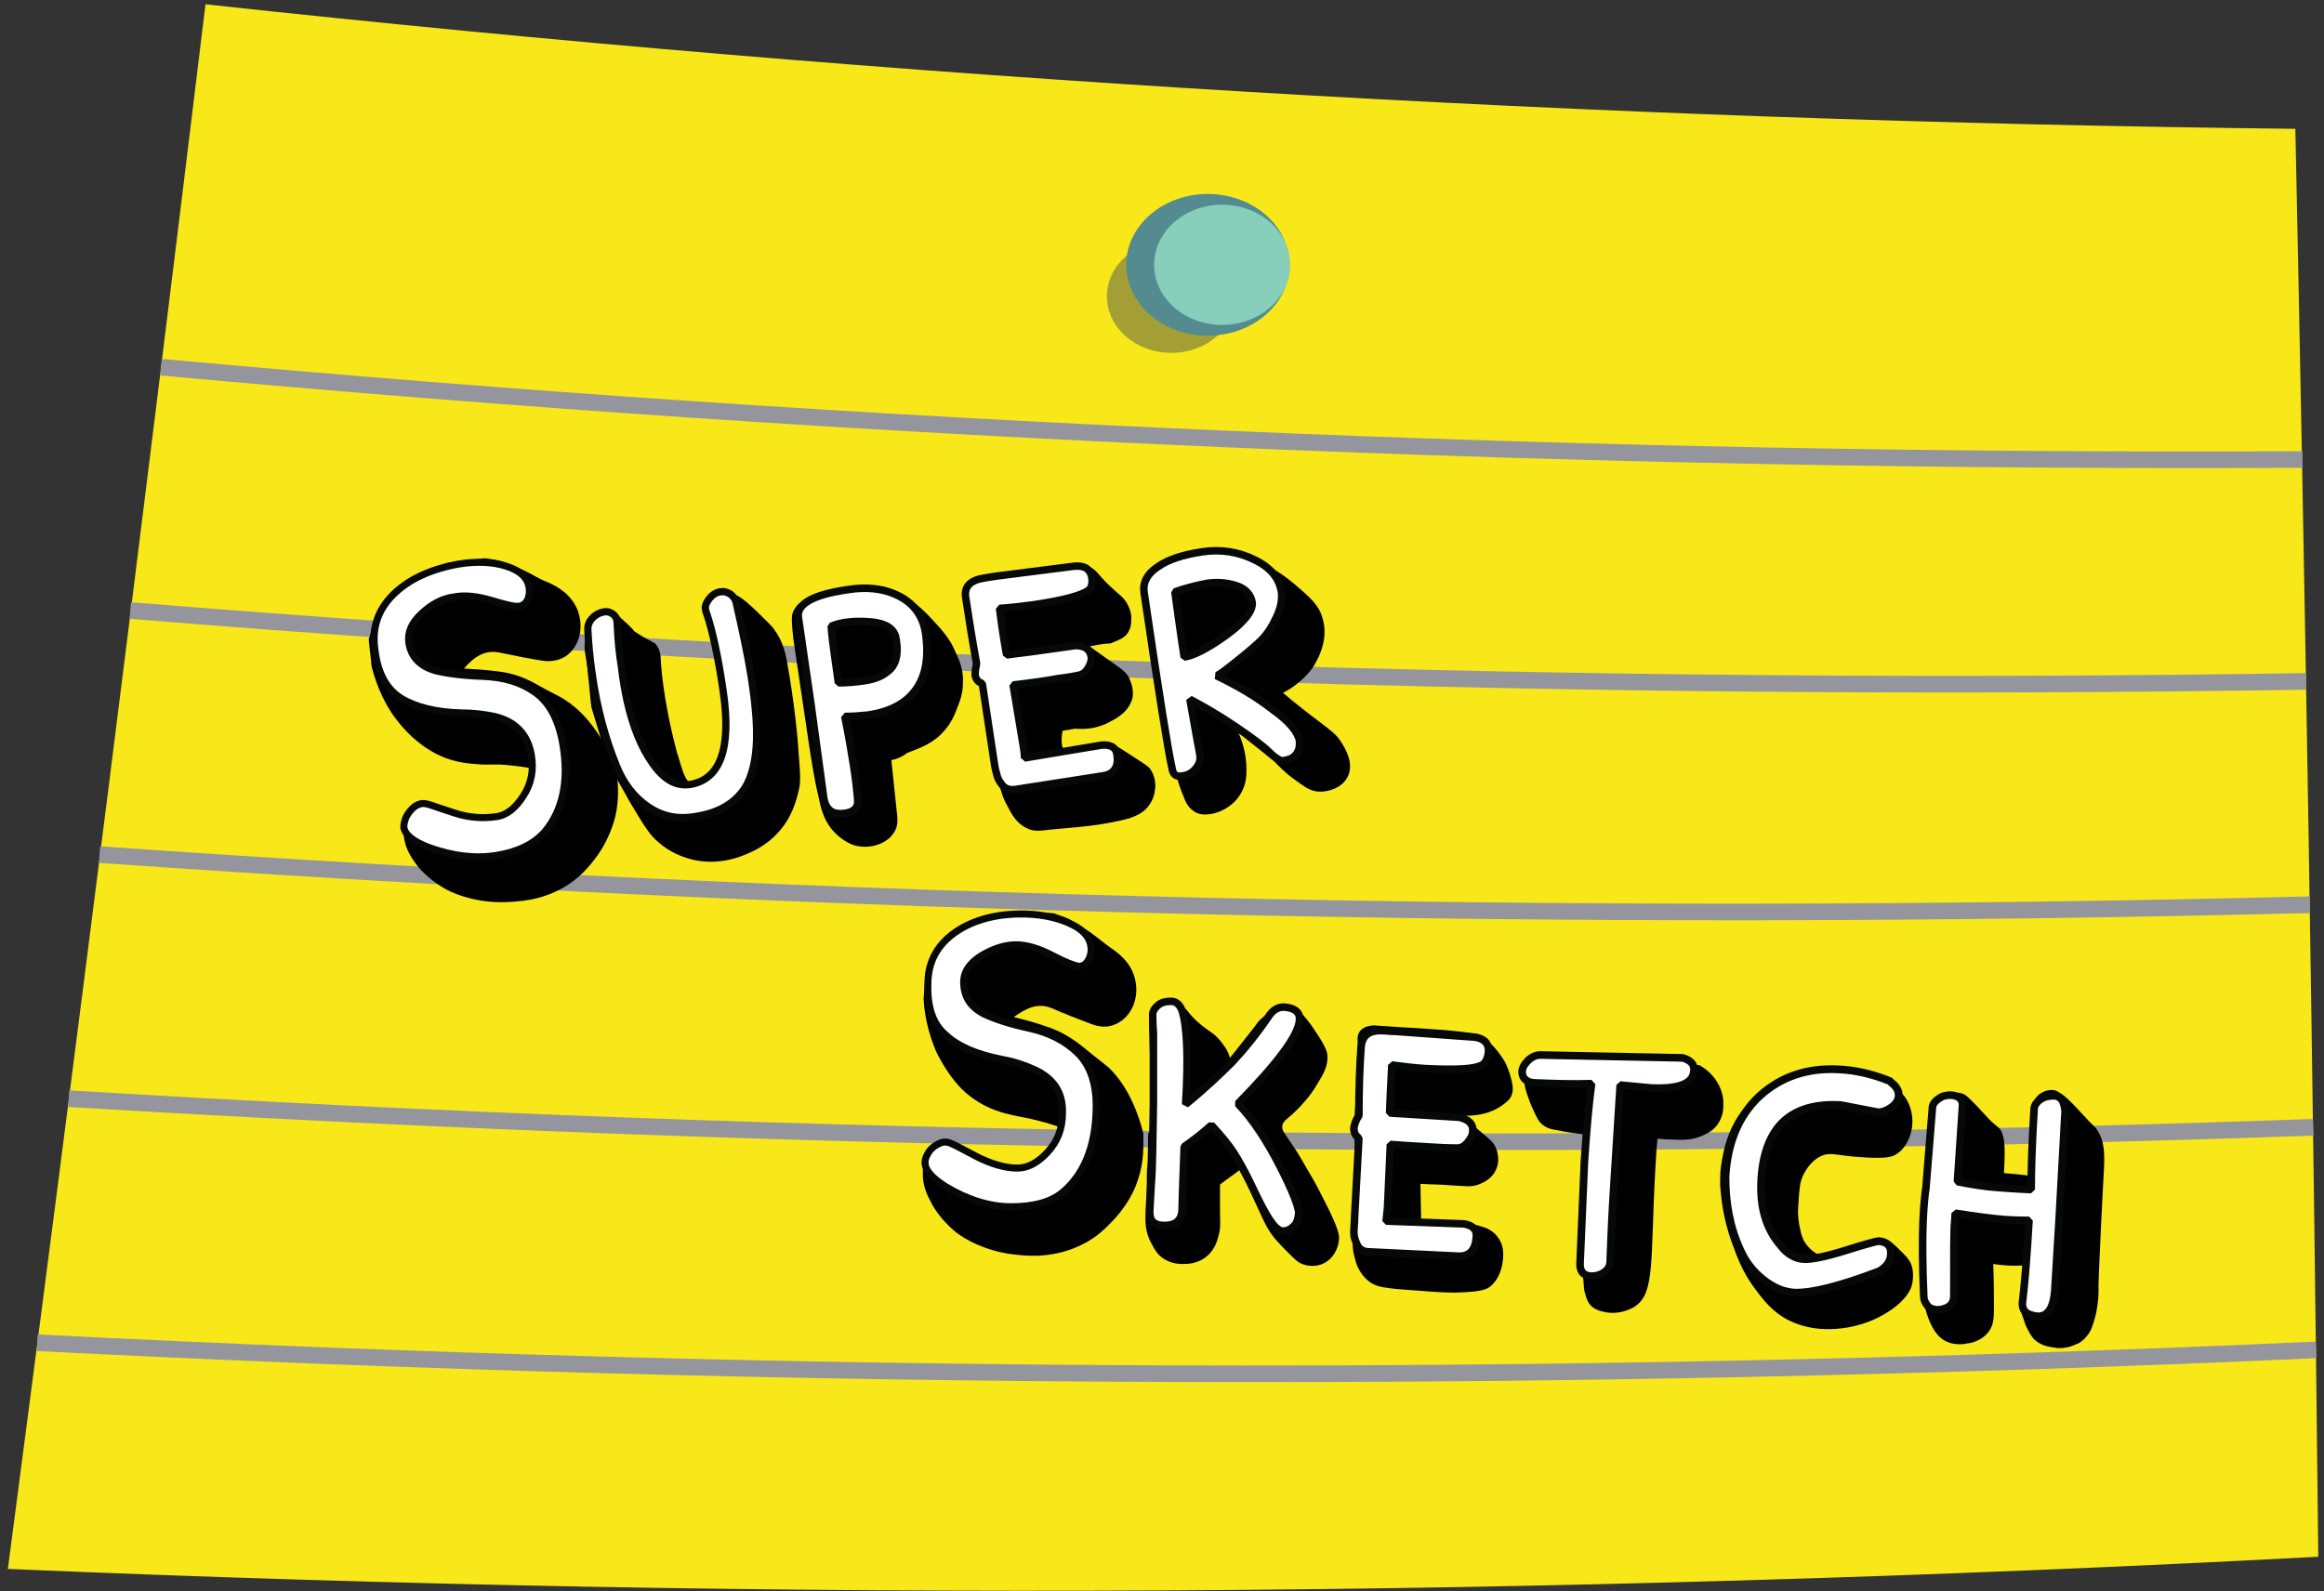 <?xml version="1.0" encoding="utf-8"?>
<!-- Generator: Adobe Illustrator 19.0.0, SVG Export Plug-In . SVG Version: 6.00 Build 0)  -->
<svg version="1.1" id="Layer_1" xmlns="http://www.w3.org/2000/svg" xmlns:xlink="http://www.w3.org/1999/xlink" x="0px" y="0px"
	 viewBox="0 0 324.6 222.3" style="enable-background:new 0 0 324.6 222.3;" xml:space="preserve">
<rect x="0" y="0" width="324.6" height="222.3" fill="#333333" stroke="none"/>
<style type="text/css">
	.st0{fill:#F8E819;}
	.st1{fill:none;stroke:#95959E;stroke-width:2.319;stroke-miterlimit:10;}
	.st2{fill:#141414;}
	.st3{fill:#FFFFFF;stroke:#070808;stroke-width:0.98;stroke-linejoin:bevel;stroke-miterlimit:10;}
	.st4{fill:#FFFFFF;stroke:#070808;stroke-width:1.016;stroke-linejoin:bevel;stroke-miterlimit:10;}
	.st5{fill:#FFFFFF;stroke:#070808;stroke-width:1.057;stroke-linejoin:bevel;stroke-miterlimit:10;}
	.st6{fill:#FFFFFF;stroke:#070808;stroke-width:1.04;stroke-linejoin:bevel;stroke-miterlimit:10;}
	.st7{fill:#FFFFFF;stroke:#070808;stroke-width:1.051;stroke-linejoin:bevel;stroke-miterlimit:10;}
	.st8{fill:#FFFFFF;stroke:#070808;stroke-width:1.05;stroke-linejoin:bevel;stroke-miterlimit:10;}
	.st9{fill:#FFFFFF;stroke:#070808;stroke-width:1.065;stroke-linejoin:bevel;stroke-miterlimit:10;}
	.st10{fill:#FFFFFF;stroke:#070808;stroke-width:1.086;stroke-linejoin:bevel;stroke-miterlimit:10;}
	.st11{fill:#FFFFFF;stroke:#070808;stroke-width:1.06;stroke-linejoin:bevel;stroke-miterlimit:10;}
	.st12{fill:#A49F35;}
	.st13{fill:#548B91;}
	.st14{fill:#87CEBB;}
</style>
<g id="XMLID_1_">
	<g id="XMLID_209_">
		<g id="XMLID_72_">
			<path id="XMLID_78_" class="st0" d="M323.8,217.5c-107.7,5.7-215.4,6.3-322.7,1.7C10.7,146.1,19.9,73.3,28.7,0.6
				C125.3,11.1,222.7,16.9,320.6,18C322,84.2,323.1,150.7,323.8,217.5z"/>
			<path id="XMLID_77_" class="st1" d="M22.5,51.3c99.1,9.1,198.9,13.4,299.1,12.9"/>
			<path id="XMLID_76_" class="st1" d="M18.2,85.3c100.8,8.2,202.2,11.5,303.9,9.9"/>
			<path id="XMLID_75_" class="st1" d="M13.9,119.4c102.5,7.2,205.5,9.6,308.7,7"/>
			<path id="XMLID_74_" class="st1" d="M9.6,153.5c104.1,6.3,208.7,7.7,313.5,4"/>
			<path id="XMLID_73_" class="st1" d="M5.2,187.6c105.8,5.4,212,5.8,318.3,1"/>
		</g>
	</g>
	<path id="XMLID_52_" class="st2" d="M263.6,124.1"/>
	<path id="XMLID_51_" d="M160.4,158.2C160.4,158.2,160.4,158.2,160.4,158.2c0.1,0.1,0.1,0.1,0.2,0.2c0-1.9,0.1-3.6,0.1-5.4
		c0-3.2-0.1-6.3-0.2-9.5c0-1.3,0.7-2.4,2-2.9c1.3-0.5,2.7-0.3,3.4,0.7c1,1.3,2.2,2.2,3.5,3.1c0.7,0.5,1.2,1.2,1.7,1.9
		c0.3,0.4,0.5,0.9,0.7,1.5c1.2-1.5,2.3-2.9,3.4-4.3c0.3-0.4,0.6-0.9,1-1.2c0.2-0.2,1-0.9,2.3-1.2c0.6-0.2,1.6-0.4,2.6,0
		c0.5,0.2,0.9,0.6,2.1,2.2c1.5,2.2,2.2,3.4,2.2,4.2c0.1,1.4-0.5,2.5-1.5,4.1c-1,1.7-2.3,3-2.5,3.2c-1.4,1.5-2.2,1.7-2.3,2.5
		c-0.1,0.7,0.4,1.1,1.5,2.8c0.5,0.7,1.1,1.7,2.3,3.8c0.9,1.5,1.4,2.5,2.1,3.9c2.1,4.1,2.1,4.9,2,5.5c0,0.3-0.3,2.3-2.1,3.2
		c-1.4,0.7-2.8,0.2-3,0.1c-0.6-0.2-1.1-0.7-2-1.6c-0.5-0.5-1.1-1.1-1.8-1.9c-1.3-1.6-1.7-2.8-3.1-5.8c-0.4-0.9-1-2.2-1.9-3.8
		c-0.9,0.7-1.8,1.3-2.7,2c0,0.7,0,1.9,0,3.3c0,2.1,0.1,2.6-0.1,3.4c-0.2,0.9-0.5,2.2-1.6,3.2c-1.3,1.2-2.9,1.2-3.4,1.2
		c-0.5,0-1.6,0-2.7-0.7c-0.9-0.5-1.4-1.4-2-2.6c-1.1-2.5-0.4-3.9-0.4-9.8C160.4,162,160.3,158.2,160.4,158.2z"/>
	<path id="XMLID_50_" d="M82.6,98.8c-0.2-1.6-0.3-3.2-0.5-4.8c-0.2-2.4-0.6-3.1-0.4-4.3c0.4-2.2,2.1-4.4,3.5-4.3
		c0.5,0,1,0.4,1.9,1.3c0.7,0.6,1.2,1.1,1.5,1.5c0.3,0.2,0.6,0.4,1.1,0.7c1.2,0.7,1.5,0.8,1.8,1c0.7,0.7,0.8,1.8,0.8,2.4
		c0,0,0.2,5.2,2.3,13c0.1,0.2,0.2,0.6,0.4,1.3c0.6,2,0.9,2.4,1.3,2.7c0.6,0.3,1.2,0.3,1.3,0.2c0.2,0,1.2-0.2,2.3-2.1
		c0.9-1.5,1.2-3.1,1.3-5.1c0.1-1.2,0.2-4-0.5-7.6c-0.7-3.5-1.2-5.3-1.2-5.3c-0.3-1.1-0.4-2.2-0.7-3.3c-0.2-0.8-0.4-1.4-0.1-1.8
		c0.1-0.2,0.4-0.4,1.8-0.8c1.1-0.3,1.6-0.4,1.9-0.4c0.6,0,1.3,0.3,4.5,3.5c0.7,0.7,1.1,1.1,1.2,1.3c1.3,1.7,1.6,3.5,1.8,4.4
		c1.1,6,1.5,11,1.5,11c0.4,5.1,0.5,5.9,0.1,7.4c-0.3,1.1-0.8,3.4-2.8,5.6c-1.9,2.1-4.1,2.9-5.1,3.3c-1.1,0.4-4.1,1.4-7.6,0.3
		c-0.6-0.2-2.3-0.7-4-2.2c-1.1-0.9-1.8-1.9-4-5.6c-0.8-1.5-1.9-3.3-3-5.4"/>
	<path id="XMLID_49_" class="st2" d="M81.8,78.6c0,0.1,0.1,0.2,0.1,0.4"/>
	<path id="XMLID_48_" d="M278.4,176.6c0.1,2.5,0.1,4.6,0.1,6.2c0,1.5-0.1,2.4-0.7,3.2c-1,1.4-2.7,1.7-3.1,1.7
		c-0.3,0.1-1.7,0.3-2.9-0.3c-0.4-0.2-2.1-1-3-5.1c-0.8-3.6-0.2-5.5,0-10.4c0.4-7.9,0.7-10.7,1.1-16.3c0.1-1.4,1.1-2.5,2.5-2.8
		c0.7-0.2,1.2-0.2,1.7,0c0.4,0.1,0.7,0.4,1.7,1.4c0.7,0.7,1,1.1,1.4,1.5c1.7,1.9,2,1.6,2.4,2.5c0.3,0.7,0.4,1.5,0.4,3
		c0,1.1-0.1,2.1-0.1,2.7c1.2,0.1,2.5,0.2,3.7,0.4c0.1-1.8,0.1-3.2,0.1-4.2c0-1.4,0.3-2.9,0.2-4.3c0-0.2-0.1-1,0.2-1.8
		c0.1-0.3,0.2-0.6,0.5-0.9c0.6-0.6,1.5-0.9,2.3-0.8c0.4,0.1,0.7,0.3,1.4,0.8c1.2,1,2,2,2.5,2.5c1.8,2,1.8,1.7,2.2,2.4
		c1,1.6,0.9,3.4,0.9,4.6c-0.6,11.2-0.8,16.8-0.8,17.1c0,0,0.2,2.8-0.9,5.7c-0.2,0.6-0.5,1-0.6,1.1c-0.6,0.8-1.2,1.2-1.6,1.3
		c-1.2,0.6-2.4,0.6-2.9,0.5c-0.7-0.1-1.9-0.2-2.9-1.1c-0.6-0.6-0.9-1.3-1.3-2.1c-0.2-0.6-0.3-1-0.5-1.5c-0.2-0.7-0.2-1.1-0.2-1.4
		c0-0.2,0-0.3,0-0.5c0.1-0.8,0.1-1.1,0.2-1.8c0.1-0.6,0.2-1.5,0.2-3.1C281.1,176.9,279.8,176.8,278.4,176.6z"/>
	<path id="XMLID_47_" d="M179.2,96.8c2,1.7,3.7,3,4.9,3.9c1.8,1.4,2.6,1.9,3.3,3.1c0.5,0.8,1.8,2.9,0.8,4.8c-0.8,1.5-2.7,2.1-4.1,2
		c-1.1-0.1-1.8-0.6-3.3-1.7c-1.3-0.9-2.2-1.9-2.9-2.6c-1.6-1.3-3.3-2.6-4.9-3.9c1,2.3,1.1,4.2,1.1,5.2c0,1-0.1,2-0.7,3.1
		c-0.9,1.7-2.6,2.7-4.1,3c-0.6,0.1-1.3,0.2-2.1-0.1c-1.1-0.5-1.6-1.5-1.8-2.1c-1.8-4-3.4-13.4-3.4-13.4c-0.8-4.3-1.3-8.7-2-13.1
		c-0.4-2.4,0.2-4.1,2.3-5.3c3.9-2.2,8.1-2.1,8.6-2.1c2.8,0.1,4.8,0.9,5.5,1.2c2.1,0.9,3.4,2,4.4,2.8c2.1,1.8,3.4,2.9,3.9,4.7
		c1.1,3.4-1.1,6.6-1.5,7.2C181.7,95.4,180,96.4,179.2,96.8z"/>
	<path id="XMLID_46_" d="M152.2,90.3c0.5,0.4,1.4,1,2.5,1.8c2,1.4,2.6,1.8,3,2.6c0.1,0.3,0.7,1.4,0.5,2.7c-0.4,1.9-2.1,2.9-3.1,3.4
		c-1.9,1.1-3.8,1.1-4.9,1c-0.6,0.1-1.2,0.2-1.8,0.3c-0.3,1.9,0,2.5,0.3,2.7c0.3,0.2,0.6,0,1.4-0.3c0.8-0.2,1.4-0.3,2.4-0.4
		c1.1-0.1,2.3-0.2,3.5,0.2c0.3,0.1,1,0.6,2.4,1.5c1.9,1.2,2.1,1.4,2.3,1.7c0.8,1.2,0.7,2.5,0.6,2.9c0,0.3-0.2,1.6-1.3,2.7
		c-0.9,0.8-1.9,1.1-2.5,1.3c-4,1-6.5,1.1-10.7,1.5c-1.6,0.2-2.5,0.3-3.4-0.2c-1.5-0.7-2.2-2.1-2.8-3.3c-0.4-0.7-0.9-1.8-1.5-5
		c-0.3-1.3-0.8-3.6-1.1-6.7c-0.3-2.6-0.2-3.5-0.8-4.8c-0.1-0.3-0.4-0.9-0.4-1.7c-0.1-1.1,0.2-1.8,0.3-2.3c0.3-1.4,0-2.7-0.6-5.3
		c-0.7-2.7-1.4-3.5-0.8-4.4c0.4-0.7,1.2-0.9,2.1-1.1c5.4-1.3,7.2-0.5,11.2-1.5c1.5-0.4,2.1-0.7,3.1-0.4c1.2,0.4,1.1,1.1,3.6,3.3
		c0.8,0.7,1.1,0.9,1.6,1.6c0.2,0.4,0.8,1.3,0.7,2.5c0,0.4,0,1.2-0.6,2c-0.5,0.6-1.1,0.8-2.3,1.3C154.2,89.9,153.3,90.1,152.2,90.3z"
		/>
	<path id="XMLID_45_" d="M198.5,170.8c2,0.2,3.6,0.2,4.7,0.2c1.5,0,2.3-0.1,3.5,0.3c0.8,0.2,1.9,0.6,2.6,1.7c1,1.4,0.6,3.2,0.5,3.8
		c-0.1,0.4-0.4,1.9-1.6,2.9c-0.6,0.5-1.4,0.8-5,0.9c-2,0-4.1-0.2-8.1-0.5c-1.8-0.2-2.6-0.3-3.5-0.8c-1.6-1-2.2-2.7-2.3-3.3
		c-0.4-1.2-0.4-2.1-0.4-3.9c0-1.5,0.2-1.7,0.3-3.7c0.2-2.8,0.2-5.2,0.1-6.2c0-1-0.1-1.5-0.1-2.9c0-0.6,0-1.6,0-3
		c0.1-2.5,0.2-2.6,0.3-5.3c0.1-1.5,0.3-3.1,0.2-4.6c-0.1-1.1-0.2-1.8,0.3-2.4c0.6-0.7,1.8-0.8,2.4-0.7c5.8,0.4,8.7,0.5,11.2,0.8
		c1.6,0.2,2.4,0.2,3.4,0.8c1.7,1,2.7,2.7,3.1,3.3c0.2,0.3,0.5,1,0.8,1.9c0.3,1.1,0.6,2.1,0.2,3c-0.2,0.5-0.6,0.8-1.1,1.2
		c-0.3,0.2-0.9,0.7-2.1,1.1c-0.8,0.3-2,0.5-3.6,0.5c1.1,1,2,1.8,2.6,2.3c1.3,1.1,1.7,1.4,2,2.1c0.1,0.2,0.7,1.6,0.1,3
		c-0.6,1.5-2,2-2.5,2.2c-1.1,0.4-1.8,0.2-4,0.1c-1-0.1-2.4-0.1-4.1-0.2"/>
	<path id="XMLID_44_" d="M261.8,173.9c0.2-0.3,0.6-0.6,1.2-0.7c0.7-0.1,1.3,0.4,2.1,1.2c1,1,1.6,1.5,1.9,2.4c0.4,1.3,0.1,2.5,0,2.9
		c-0.1,0.3-0.6,1.8-3,3.4c-3.8,2.6-7.9,2.6-8.6,2.6c-1.2,0-3.2-0.1-5.5-1.2c-2.4-1.2-3.7-3-4.9-4.6c-1.6-2.2-2.3-4.1-3-6
		c-1.5-4-1.6-7.1-1.7-7.8c-0.1-1,0-1.9,0-2.5c0.5-4.3,1.8-7.8,4.9-10.3c2-1.6,3.9-2.3,4.8-2.6c3.2-1,6.4-0.4,13,0.8
		c0.5,0.1,1.3,0.2,2.1,0.8c1.7,1.2,2.4,3.8,1.8,6c-0.1,0.4-0.6,2.1-2.1,3c-0.5,0.3-1.2,0.6-4.4,0.4c-3.9-0.2-4.6-0.8-6-0.2
		c-1.6,0.7-2.4,2.4-2.6,2.8c-0.4,0.9-0.5,1.9-0.6,3.8c-0.1,1-0.1,1.8,0.1,3c0.2,0.9,0.3,1.7,0.8,2.5c0.8,1.2,1.9,1.8,2.6,2"/>
	<path id="XMLID_43_" d="M124.5,106.2c0.2,1.8,0.4,3.8,0.7,6.7c0.2,1.5,0.3,2.6-0.4,3.5c-0.9,1.4-2.5,1.7-2.9,1.8
		c-1.5,0.3-2.7-0.1-3.1-0.3c-0.2-0.1-1.4-0.6-2.6-2c-1.3-1.6-1.6-3.3-1.9-4.7c-0.6-2.5-1-5.2-1.4-7.8c-0.7-4.7-1.4-9.5-2.1-14.2
		c-0.1-0.9-0.2-1.9-0.2-2.8c0-0.6,0.2-1.1,0.5-1.5c0.3-0.5,0.7-0.7,0.9-0.8c7.1-3.8,12.6-1.7,12.6-1.7c2.7,1.1,4.4,2.8,6.2,4.8
		c1.6,1.7,2.3,3,2.6,3.8c0.5,1,1.2,2.5,1.1,4.4c0,1.6-0.5,2.7-0.8,3.5c-0.3,0.8-0.8,2.1-1.9,3.3c-1.5,1.7-3.3,2.3-5.1,3
		C125.8,105.9,125,106.1,124.5,106.2z"/>
	<path id="XMLID_42_" d="M237.3,148.8c0.6,0.3,2.2,1.3,3,3.3c0.5,1.2,0.4,2.2,0.4,2.5c0,0.5-0.1,1.5-0.8,2.5c-0.7,1-1.6,1.3-2.2,1.6
		c-1.4,0.6-2.6,0.6-4.4,0.5c-0.8,0-1.4-0.1-1.8-0.1c-0.1,0.9-0.2,2.4-0.3,4.3c-0.7,12.5,0,17.2-2.8,19.1c-0.9,0.6-2.6,1.2-4.3,0.8
		c-0.5-0.1-1.4-0.3-2-1c-0.5-0.6-0.6-1.3-0.8-1.9c-0.1-0.5-0.1-1.4-0.2-2c-0.2-1.1,0.2-1.1,0.1-2.1c-0.2-1.3,0.4-2.6,0.4-3.9
		c0.1-2.4,0-3.7,0.3-9c0.1-1.1,0.2-2.8,0.4-4.8c-1.9-0.2-3.5-0.4-4.8-0.7c-0.8-0.1-1.7-0.3-2.4-1.1c-0.2-0.2-0.4-0.6-0.7-1.2
		c-0.6-1.2-0.9-2.1-1.2-3c-0.2-0.7-0.3-1.1-0.3-1.7c0-0.3,0-0.7,0.1-0.9c0.3-0.9,2.5-1.5,5.4-1.3"/>
	<path id="XMLID_41_" d="M159.7,159.8c0,1.4-0.1,3.4-1,5.7c-0.2,0.6-1.2,3-3.6,5.4c-0.6,0.6-1.9,2-4,3c-3.8,1.9-7.4,1.6-9.2,1.4
		c-4-0.4-7.2-2.1-8.7-3.4c-0.8-0.7-1.5-1.5-1.5-1.5c-0.4-0.5-1.2-1.4-1.8-2.7c-0.5-0.9-1.1-2.3-1-4.1c0-0.5,0.1-1.7,1-2.9
		c0.3-0.4,1.1-1.5,2.1-1.5c0.7,0,1.3,0.5,1.7,0.9c0,0,2.1,1.7,4.1,2.9c1.7,1,4.3,1.2,6.4,0.1c3.2-1.6,3.8-5.2,3.9-5.6
		c-0.7-0.2-1.7-0.6-3-0.9c-1.9-0.5-2.4-0.5-3.7-0.8c-1.3-0.3-3.3-0.8-5.3-2.2c-1.8-1.2-2.8-2.6-3.4-3.4c-0.2-0.3-1.1-1.5-2-3.4
		c-0.6-1.5-1.5-3.9-1.7-7.2c0.1-1.3,0.2-2.5,0.3-3.8c0.2-0.5,0.5-1,0.7-1.5c0.7-1.8,1.9-3.1,3.4-4.2c2-1.4,4.3-2.1,6.7-2.4
		c0.7-0.1,1.4-0.2,2.1-0.4c1.7,0.1,3.3,0.2,5,0.3c0.7,0.3,1.5,0.5,2.1,0.8c1,0.6,2,1.2,2.9,1.8c1,0.7,1.9,1.5,2.9,2.2
		c1.8,1.2,3.1,2.6,3.5,4.7c0.5,2.6-0.7,5.1-2.8,6c-1.1,0.5-2.2,0.4-3.3,0c-1.8-0.7-3.7-1.4-5.5-2.2c-2.1-0.9-3.7,0-5.4,1.2
		c1.6,0.4,3.1,0.8,4.5,1.3c1.9,0.6,3.6,1.6,5.2,2.9c1.8,1.5,2.8,2.2,3.6,2.9c2.8,2.7,4.2,6.7,4.8,9.2"/>
	<path id="XMLID_40_" d="M86,107.5c0.3,1.3,0.5,3.4,0.1,5.8c-0.1,0.6-0.6,3.2-2.5,6c-0.5,0.7-1.6,2.3-3.4,3.7c-3.4,2.6-7,2.9-8.8,3
		c-4,0.3-7.4-0.8-9.2-1.8c-0.9-0.5-1.8-1.2-1.8-1.2c-0.5-0.4-1.5-1.2-2.3-2.3c-0.6-0.8-1.5-2.1-1.7-3.9c-0.1-0.5-0.2-1.7,0.4-3
		c0.2-0.5,0.8-1.7,1.8-1.9c0.7-0.1,1.3,0.2,1.8,0.5c0,0,2.3,1.3,4.5,2.1c1.9,0.6,4.4,0.4,6.3-1c2.8-2.1,2.8-5.8,2.8-6.2
		c-0.7-0.1-1.8-0.3-3.1-0.4c-1.9-0.2-2.4,0-3.8-0.1c-1.4-0.1-3.4-0.2-5.6-1.2c-2-0.9-3.3-2.1-4-2.7c-0.3-0.3-1.4-1.3-2.6-3
		c-0.9-1.3-2.2-3.6-3-6.8c-0.1-1.3-0.3-2.5-0.4-3.8c0.2-0.5,0.3-1,0.4-1.6c0.4-1.9,1.2-3.4,2.6-4.8c1.7-1.8,3.9-2.8,6.2-3.6
		c0.7-0.2,1.3-0.5,2-0.7c1.7-0.2,3.3-0.4,5-0.6c0.8,0.1,1.5,0.2,2.3,0.4c1.1,0.4,2.2,0.8,3.2,1.3c1.1,0.5,2.1,1.2,3.2,1.6
		c1.9,0.8,3.5,2,4.3,4c0.9,2.5,0.2,5.1-1.7,6.4c-1,0.6-2.1,0.8-3.3,0.6c-1.9-0.3-3.9-0.7-5.8-1.1c-2.2-0.5-3.7,0.6-5.1,2.2
		c1.6,0.1,3.2,0.2,4.7,0.4c2,0.2,3.9,0.9,5.6,1.9c2.1,1.2,3.2,1.6,4,2.2c3.3,2.2,5.3,5.8,6.4,8.2"/>
	<path id="XMLID_109_" class="st3" d="M132.1,144.6c1.7,1.6,4.3,2.7,7.8,3.4c1.7,0.3,3.2,0.8,4.5,1.4c2.7,1.2,4.1,3.2,4,6.1
		c0,2.2-0.7,4-2.1,5.5c-1.4,1.5-2.8,2.2-4.2,2.2c-1.4,0-3-0.4-4.6-1.1c-0.5-0.2-1.3-0.6-2.4-1.2c-1.1-0.6-1.9-1-2.4-1.2
		c-0.5-0.2-1-0.2-1.6,0.1c-0.6,0.3-1.1,0.7-1.4,1.2c-0.3,0.5-0.5,0.9-0.5,1.4c0,1.1,1,2.2,2.9,3.4c3,1.8,6.1,2.8,9.1,2.8
		c3.1,0,5.5-0.6,7.2-2c3-2.5,4.6-6.4,4.7-11.6c0.1-3.5-0.8-6.1-2.5-7.8c-1.7-1.7-4-2.9-6.7-3.5c-2.8-0.6-4.9-1.3-6.4-2
		c-2-1-2.9-2.5-2.9-4.5c0-1.5,0.9-2.7,2.5-3.7c1.7-1,3.3-1.5,4.8-1.5c1.5,0,3.2,0.5,5.1,1.5c1.9,1,3.1,1.4,3.6,1.5
		c0.6,0,1-0.2,1.3-0.7c0.3-0.4,0.5-1,0.5-1.6c0-1.4-0.8-2.6-2.6-3.5c-1.8-0.9-3.9-1.4-6.5-1.5c-4-0.1-7.3,0.8-9.8,2.5
		c-2.6,1.8-3.9,4.2-3.9,7.3C129.5,140.7,130.3,143.1,132.1,144.6z"/>
	<path id="XMLID_108_" class="st3" d="M56.1,97.6c2,1.2,4.8,1.9,8.3,2c1.7,0,3.3,0.2,4.7,0.5c2.9,0.7,4.6,2.5,5.1,5.3
		c0.4,2.2,0,4.1-1.1,5.8c-1.1,1.7-2.3,2.7-3.8,2.9c-1.4,0.2-3,0.2-4.7-0.2c-0.5-0.1-1.4-0.4-2.6-0.8c-1.2-0.4-2-0.7-2.5-0.8
		c-0.5-0.1-1,0-1.6,0.4c-0.5,0.4-0.9,0.9-1.2,1.5c-0.2,0.5-0.3,1-0.3,1.4c0.2,1.1,1.4,2,3.5,2.8c3.3,1.2,6.5,1.6,9.5,1.1
		c3-0.5,5.2-1.6,6.7-3.3c2.5-3,3.4-7.1,2.5-12.3c-0.6-3.4-1.9-5.8-3.9-7.2c-2-1.4-4.4-2.1-7.3-2.2c-2.8-0.1-5-0.4-6.6-0.8
		c-2.1-0.6-3.4-1.9-3.7-3.9c-0.2-1.5,0.4-2.8,1.8-4.1c1.4-1.3,2.9-2.1,4.5-2.3c1.5-0.3,3.3-0.1,5.3,0.5c2,0.6,3.3,0.9,3.8,0.8
		c0.6-0.1,0.9-0.4,1.2-0.9c0.2-0.5,0.3-1.1,0.2-1.7c-0.2-1.4-1.3-2.4-3.2-3c-1.9-0.6-4.1-0.7-6.6-0.3c-3.9,0.7-7,2.1-9.2,4.3
		c-2.2,2.2-3,4.8-2.5,7.9C52.8,94.2,54.1,96.4,56.1,97.6z"/>
	<path id="XMLID_107_" class="st4" d="M86.1,107c1,2.5,2.5,4.4,4.4,5.7c1.9,1.3,4,1.8,6.5,1.4c3.4-0.5,5.7-1.9,7.1-4.1
		c1.3-2.2,1.8-5.5,1.5-9.7c-0.1-1.4-0.3-3.4-0.7-5.9c-0.4-2.5-1.1-5.9-2.1-10.3c-0.1-0.4-0.4-0.8-0.8-1.1c-0.5-0.3-0.9-0.4-1.5-0.3
		c-0.5,0.1-1,0.4-1.4,0.9c-0.4,0.5-0.6,1-0.6,1.3c0.1,0.4,0.1,0.7,0.2,0.8c0.8,2.4,1.6,6,2.3,10.8c1.2,8.1-0.4,12.4-4.6,13.1
		c-2,0.3-3.7-0.7-5.3-3c-1.6-2.3-2.7-5.1-3.5-8.6c-0.3-1.4-0.6-3-0.8-4.8c-0.3-1.8-0.5-3.8-0.6-6.1c0-0.6-0.2-1-0.6-1.3
		c-0.4-0.3-0.8-0.4-1.3-0.3c-0.5,0.1-1,0.3-1.5,0.8c-0.5,0.5-0.7,1-0.7,1.6c0.1,2.1,0.3,4.2,0.6,6.2C83.4,99.1,84.6,103.3,86.1,107z
		"/>
	<path id="XMLID_104_" class="st5" d="M115,111.1c0.1,1,0.4,1.7,0.9,2.1c0.4,0.4,1.2,0.6,2.3,0.4c1.1-0.2,1.7-0.8,1.6-1.8
		c-0.1-1.4-0.3-3.1-0.6-5c-0.3-1.9-0.7-4.2-1.2-6.7c1.2,0,2.3-0.1,3.3-0.2c2.6-0.4,4.6-1.3,6-2.8c1.9-2,2.5-4.9,2-8.5
		c-0.3-2.3-1.5-4.1-3.5-5.2c-2-1.1-4.5-1.5-7.5-1c-4.8,0.7-7,2-6.8,3.8l1.8,12.4L115,111.1z M118.6,86.9c0.9-0.1,1.9-0.1,3.1,0
		c2,0.2,3.1,0.9,3.4,2.1c0,0.2,0.1,0.4,0.1,0.6c0.3,1.9-0.1,3.4-1.2,4.2c-0.8,0.7-1.9,1.1-3.2,1.3c-1.3,0.2-2.6,0.3-3.7,0.3
		c-0.1-0.9-0.3-2.1-0.5-3.6c-0.2-1.5-0.4-2.9-0.5-4.3C116.8,87.2,117.6,87,118.6,86.9z"/>
	<path id="XMLID_103_" class="st6" d="M136.2,94.3c0.1,0.6,0.4,1,1,1.2l1.6,10.6c0.1,0.7,0.2,1.4,0.4,2c0.1,0.6,0.4,1.1,0.8,1.6
		c0.4,0.5,1,0.7,1.8,0.6l12.2-1.9c1.6-0.2,2.3-1.3,2-3c-0.1-0.9-0.8-1.4-2.1-1.3l-10.8,1.8c0-0.1,0-0.7-0.2-1.8l-1.4-8.4
		c2.6-0.3,4.7-0.6,6.3-0.9c1.6-0.2,2.6-0.4,3-0.5c0.5-0.1,0.9-0.5,1.2-1c0.3-0.5,0.5-1.1,0.4-1.6c-0.2-1-0.9-1.5-2.2-1.5
		c-4.8,0.7-7.9,1.1-9.6,1.3c-0.1-0.5-0.5-2.6-1-6.5c1.6-0.1,3.1-0.3,4.7-0.5c4.1-0.6,6.7-1.3,7.7-2c0.5-0.4,0.6-1,0.5-1.8
		c-0.2-1.1-0.9-1.7-2.3-1.6l-0.1,0l-11,1.4c-0.7,0.1-1.3,0.2-1.8,0.3c-1.9,0.3-2.7,1.3-2.4,2.8c0.4,2.7,0.9,5.8,1.5,9.1
		C136.3,93.2,136.2,93.7,136.2,94.3z"/>
	<path id="XMLID_65_" class="st7" d="M165.2,108.4c0.7-0.1,1.3-0.4,1.8-1c0.5-0.6,0.7-1.2,0.6-1.8l0-0.1c-0.3-1.7-0.8-4.3-1.4-7.8
		c2.1,1.1,4.3,2.4,6.5,3.9c2.2,1.5,3.7,2.6,4.6,3.5c0.8,0.8,1.5,1.2,1.9,1.2c0.5-0.1,0.8-0.2,1.1-0.3c0.9-0.5,1.3-1.3,1.2-2.5
		c-0.2-1.2-1.4-2.7-3.8-4.4c-2.3-1.8-4.9-3.3-7.8-4.7c0.4-0.1,1.3-0.8,2.8-2c1.5-1.2,2.7-2.2,3.5-3c0.8-0.8,1.5-1.9,2.1-3.2
		c0.6-1.3,0.8-2.4,0.7-3.4c-0.3-2-1.5-3.5-3.8-4.6c-2.2-1.1-4.7-1.5-7.3-1.1c-2.7,0.4-4.8,1.1-6.2,2.1c-1.5,1-2.1,2.2-1.9,3.6
		c2.1,14.3,3.4,22.4,3.9,24.5C163.8,108.2,164.3,108.6,165.2,108.4z M168.6,81.5c1.4-0.2,2.7-0.1,4,0.3c1.3,0.4,2.1,1.2,2.3,2.4
		c0.1,1.2-1.2,2.8-3.7,4.6c-2.5,1.8-4.5,2.8-5.8,3c-0.6-3.9-1-7-1.3-9.1C165.5,82.2,167,81.8,168.6,81.5z"/>
	<path id="XMLID_64_" class="st8" d="M161.1,154.1c-0.1,5.1-0.1,8.9-0.3,11.3l-0.2,3.6c-0.1,1.4,0.4,2.1,1.7,2.2
		c1.8,0.1,2.7-0.6,2.8-2.1c0-0.6,0.1-3.6,0.3-8.9c1.3-0.9,2.6-1.9,3.8-3c1.3,1.4,2.3,2.6,3.1,3.8c0.7,1.1,1.6,2.7,2.5,4.6
		c0.9,1.9,1.7,3.5,2.4,4.6c0.7,1.1,1.3,1.7,1.9,1.8c0.6,0,1.1-0.2,1.5-0.6c0.5-0.4,0.7-1,0.8-1.9c0-0.8-0.8-3-2.6-6.5
		c-1.8-3.5-3.7-6.5-5.9-8.8c5.6-5.7,8.5-9.6,8.6-11.7c0.1-1.1-0.7-1.7-2.2-1.8c-0.8,0-1.5,0.4-2.1,1.3c-1.7,2.5-3.5,4.7-5.1,6.4
		c-1.7,1.7-3.8,3.7-6.5,5.9c0.4-6.6,0.2-10.9-0.5-13.1c-0.3-0.8-0.8-1.3-1.5-1.3c-0.7,0-1.3,0.1-1.8,0.5c-0.5,0.4-0.8,0.9-0.8,1.3
		c0,0.5,0,1.4,0.1,2.6C161.1,145.8,161.1,149,161.1,154.1z"/>
	<path id="XMLID_63_" class="st5" d="M189.1,157.6c0,0.6,0.2,1.1,0.7,1.4l-0.6,11.1c0,0.8-0.1,1.4-0.1,2.1c0,0.6,0.2,1.2,0.5,1.8
		c0.3,0.6,0.9,0.9,1.6,0.9l12.4,0.6c1.6,0.1,2.5-0.8,2.6-2.7c0.1-1-0.5-1.6-1.7-1.8l-10.9-0.4c0-0.1,0.1-0.7,0.2-1.9l0.4-8.8
		c2.6,0.2,4.8,0.3,6.3,0.4c1.6,0.1,2.6,0.1,3.1,0.1c0.5,0,1-0.3,1.4-0.8c0.4-0.5,0.7-1,0.7-1.5c0.1-1.1-0.6-1.7-1.9-2
		c-4.8-0.3-8-0.5-9.7-0.6c0-0.5,0.1-2.7,0.3-6.7c1.5,0.2,3.1,0.4,4.7,0.5c4.2,0.2,6.8,0.1,7.9-0.5c0.5-0.3,0.8-0.9,0.9-1.8
		c0.1-1.2-0.6-1.9-1.9-2.1l-0.1,0l-11-0.8c-0.7,0-1.3-0.1-1.8-0.1c-1.9-0.1-2.9,0.7-3,2.4c-0.2,2.8-0.3,6-0.3,9.5
		C189.4,156.4,189.2,157,189.1,157.6z"/>
	<path id="XMLID_61_" class="st9" d="M214.5,151.3c2.6,0.1,5.2,0.2,7.8,0.1c-0.4,2.9-0.7,6.5-1,10.9c-0.2,4.4-0.4,9.1-0.6,14
		c-0.1,1.3,0.4,1.9,1.5,2c0.6,0,1.2-0.1,1.8-0.5c0.6-0.4,0.9-0.9,0.9-1.6c0.1-2.5,0.2-5.4,0.4-8.7l1-15.9l4.2,0.4
		c4,0.2,6-0.6,6.1-2.4c0.1-0.9-0.5-1.5-1.6-1.8l-19.9-0.4c-0.6,0-1.2,0.3-1.7,0.8c-0.5,0.5-0.8,1-0.8,1.6
		C212.6,150.6,213.2,151.3,214.5,151.3z"/>
	<path id="XMLID_60_" class="st10" d="M243.1,174.7c0.7,1.6,1.8,3,3.2,4.1c1.4,1.1,2.8,1.7,4.3,1.8c2.4,0.1,6.4-0.9,11.9-3
		c1-0.6,1.6-1.4,1.6-2.4c0.1-1.1-0.5-1.7-1.7-1.8c-0.2,0-1.8,0.4-4.6,1.3c-2.9,0.9-4.9,1.3-6,1.2c-1.1-0.1-2.2-0.7-3.1-1.9
		c-2-2.3-2.9-5.3-2.7-9.1c0.4-7.4,4.1-10.9,11.1-10.5l5.2,1c0.6,0,1.2-0.2,1.9-0.7c0.7-0.5,1-1.1,1-1.7c0-0.6-0.3-1.2-1.1-1.8l0-0.1
		c-2.4-1-4.9-1.6-7.4-1.7c-4.3-0.2-7.9,1-10.9,3.7c-2.9,2.7-4.5,6.4-4.8,11.3C241,168.1,241.6,171.5,243.1,174.7z"/>
	<path id="XMLID_59_" class="st11" d="M268.6,170.6c-0.1,2.4-0.1,5.9,0.1,10.6c0,0.4,0.2,0.8,0.5,1.2c0.3,0.4,0.7,0.5,1.3,0.6
		c0.5,0,1.1-0.1,1.6-0.4c0.5-0.3,0.8-0.8,0.8-1.5c0-5.9,0-9.3,0.1-10.2l0.1-1.4c3.1,0.5,5.5,0.8,7,0.9c1.5,0.1,2.6,0.1,3.3,0.1
		c-0.3,5.2-0.6,8.9-0.9,11.3c-0.1,0.7,0.1,1.2,0.4,1.5c0.3,0.3,0.9,0.5,1.6,0.6c1.5,0.1,2.3-1.1,2.5-3.6l0.6-9.9l0.8-14.5
		c0.1-0.6,0-1.2-0.2-1.8c-0.2-0.6-0.7-1-1.3-1c-0.7,0-1.3,0.1-1.9,0.5c-0.6,0.4-0.9,0.9-0.9,1.5c-0.3,5-0.4,8.7-0.4,11.1l-2-0.1
		c-0.3,0-1.3-0.1-2.8-0.2c-1.6-0.1-3.4-0.4-5.5-0.8l0.7-10.5c0.1-1-0.5-1.5-1.6-1.6c-0.6,0-1.2,0.1-1.7,0.5
		c-0.5,0.3-0.9,0.8-0.9,1.3l-0.9,11.2C268.9,166.6,268.7,168.2,268.6,170.6z"/>
	<g id="XMLID_7_">
		<ellipse id="XMLID_11_" class="st12" cx="163.6" cy="41.4" rx="9" ry="7.9"/>
		<g id="XMLID_8_">
			<ellipse id="XMLID_10_" class="st13" cx="168.7" cy="37" rx="11.4" ry="9.9"/>
			<ellipse id="XMLID_9_" class="st14" cx="170.7" cy="37" rx="9.5" ry="8.4"/>
		</g>
	</g>
</g>
</svg>
